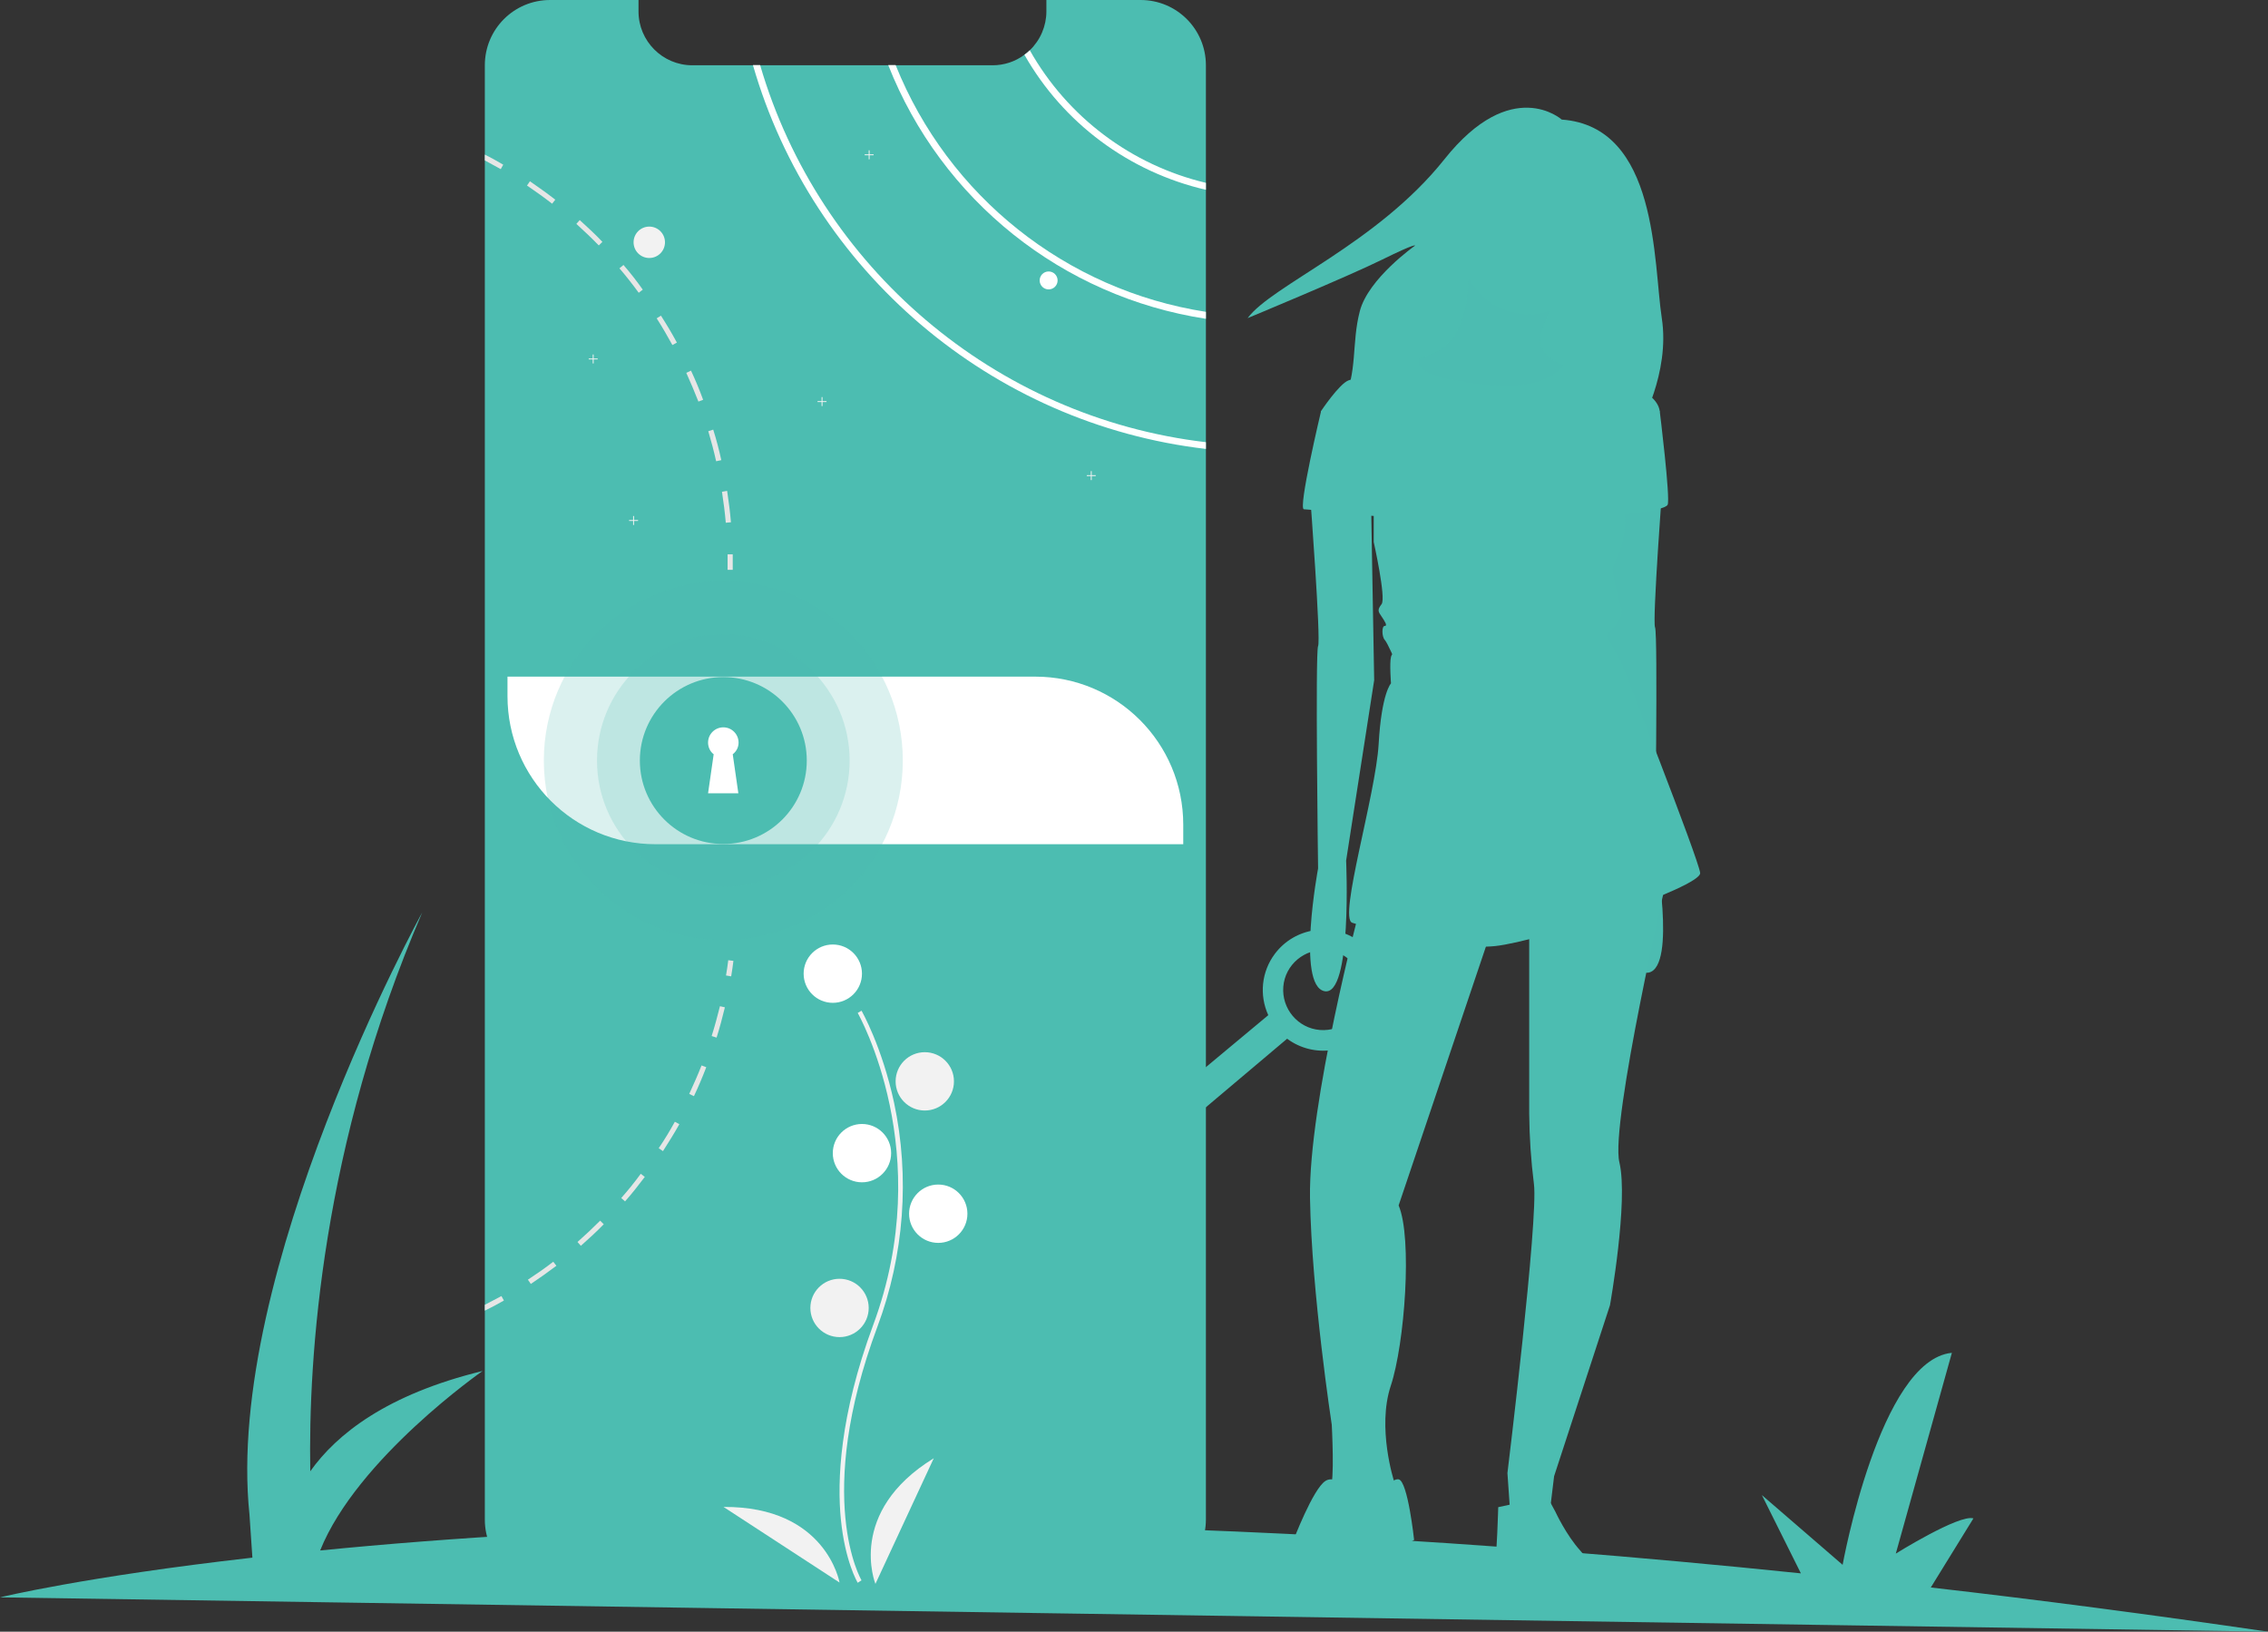 <?xml version="1.0" encoding="utf-8"?>
<!-- Generator: Adobe Illustrator 23.1.0, SVG Export Plug-In . SVG Version: 6.00 Build 0)  -->
<svg version="1.1" id="eb1b09ad-1fe0-40ca-8096-34696e14e30a"
	 xmlns="http://www.w3.org/2000/svg" xmlns:xlink="http://www.w3.org/1999/xlink" x="0px" y="0px" viewBox="0 0 1010.9 727.3"
	 style="enable-background:new 0 0 1010.9 727.3;" xml:space="preserve">
<rect x="0" y="0" width="1010.9" height="727.3" fill="#333333" stroke="none"/>
<style type="text/css">
	.st0{fill:#4CBDB1;}
	.st1{fill:#F2F2F2;}
	.st2{fill:#FFFFFF;}
	.st3{fill:#E6E6E6;}
	.st4{opacity:0.2;fill:#4CBDB1;enable-background:new    ;}
	.st5{opacity:0.1;fill:#4CBDB1;enable-background:new    ;}
</style>
<title>unlock</title>
<path class="st0" d="M1010.9,727.3c-52.1-7.6-102.2-14.2-150.3-19.7l19-30.8c-6.4-1.9-34.6,15.7-34.6,15.7l25-89.5
	c-32.2,3.1-48.7,94.5-48.7,94.5l-36-31.1l17.4,34.9c-147.2-15.2-274.4-21.2-381.3-21.9l16.3-26.3c-6.4-1.9-34.6,15.7-34.6,15.7
	l25-89.5c-32.2,3.1-48.7,94.5-48.7,94.5l-36-31.1l18.5,36.9c-89.7,1.1-162.8,5.9-219.2,11.5c16.5-41.1,72.4-80,72.4-80
	c-42.7,10.4-65.1,28.2-76.8,44.7c-0.9-50.8,5.1-145,49.9-249.1c0,0-88.3,160.4-77,268.4l1.3,19.2C37.6,702.8,0,712,0,712
	L1010.9,727.3z"/>
<path class="st0" d="M537.5,29.1v648.2c0,16.1-13.1,29.1-29.1,29.1H245.2c-16.1,0-29.1-13-29.1-29c0,0,0-0.1,0-0.1V29.1
	c0-16.1,13-29.1,29.1-29.1c0,0,0,0,0,0h39.4v5.1c0,13.2,10.7,24,24,24h133.8c5.1,0,10.1-1.6,14.2-4.7c0.8-0.6,1.6-1.3,2.4-2
	c4.7-4.5,7.4-10.8,7.4-17.3V0h42C524.5,0,537.5,13,537.5,29.1C537.5,29.1,537.5,29.1,537.5,29.1z"/>
<circle class="st1" cx="289.4" cy="108" r="7"/>
<path class="st2" d="M459,22.4c-0.7,0.7-1.5,1.4-2.4,2c17.3,30.5,46.7,52.3,80.9,60.2v-3.1C504.3,73.6,475.8,52.2,459,22.4z"/>
<path class="st2" d="M399.2,29h-3.3c23.7,60.2,77.6,103.3,141.6,113.1V139C475.2,129.3,422.7,87.5,399.2,29z"/>
<path class="st2" d="M338.8,29h-3.2c26.4,91.7,106.2,160,201.9,171.1v-3C443.5,186.1,365.1,119.1,338.8,29z"/>
<polygon class="st1" points="266.4,159.8 264.6,159.8 264.6,158 264.2,158 264.2,159.8 262.4,159.8 262.4,160.2 264.2,160.2 
	264.2,162 264.6,162 264.6,160.2 266.4,160.2 "/>
<polygon class="st1" points="389.4,68.8 387.6,68.8 387.6,67 387.2,67 387.2,68.8 385.4,68.8 385.4,69.2 387.2,69.2 387.2,71 
	387.6,71 387.6,69.2 389.4,69.2 "/>
<polygon class="st1" points="284.4,231.8 282.6,231.8 282.6,230 282.2,230 282.2,231.8 280.4,231.8 280.4,232.2 282.2,232.2 
	282.2,234 282.6,234 282.6,232.2 284.4,232.2 "/>
<polygon class="st1" points="368.4,178.8 366.6,178.8 366.6,177 366.2,177 366.2,178.8 364.4,178.8 364.4,179.2 366.2,179.2 
	366.2,181 366.6,181 366.6,179.2 368.4,179.2 "/>
<polygon class="st1" points="488.4,211.8 486.6,211.8 486.6,210 486.2,210 486.2,211.8 484.4,211.8 484.4,212.2 486.2,212.2 
	486.2,214 486.6,214 486.6,212.2 488.4,212.2 "/>
<circle class="st2" cx="467.4" cy="125" r="4"/>
<path class="st3" d="M324.1,218.8l-2.3,0.4c0.7,4.5,1.3,9.2,1.7,13.8l2.3-0.2C325.4,228.1,324.8,223.4,324.1,218.8z"/>
<path class="st3" d="M317.9,191.5l-2.2,0.7c1.3,4.4,2.5,8.9,3.5,13.4l2.3-0.5C320.5,200.5,319.3,195.9,317.9,191.5z"/>
<path class="st3" d="M308,165.2l-2.1,1c1.9,4.2,3.7,8.5,5.4,12.8l2.1-0.8C311.8,173.8,310,169.5,308,165.2z"/>
<path class="st3" d="M294.6,140.7l-1.9,1.2c2.5,3.9,4.8,7.9,7,11.9l2-1.1C299.5,148.6,297.1,144.6,294.6,140.7z"/>
<path class="st3" d="M277.9,118.1l-1.8,1.5c3,3.5,5.9,7.2,8.6,10.9l1.8-1.4C283.9,125.4,281,121.7,277.9,118.1z"/>
<path class="st3" d="M258.4,98.1l-1.5,1.7c3.4,3.1,6.8,6.3,10,9.6l1.6-1.6C265.3,104.4,261.8,101.2,258.4,98.1z"/>
<path class="st3" d="M236.2,80.8l-1.3,1.9c3.8,2.6,7.6,5.3,11.2,8.1l1.4-1.8C243.9,86.2,240.1,83.5,236.2,80.8z"/>
<path class="st3" d="M216.1,68.9v2.6c2.4,1.3,4.8,2.6,7.1,3.9l1.1-2C221.6,71.8,218.9,70.3,216.1,68.9z"/>
<path class="st3" d="M323.6,434.8c0.4-2.2,0.7-4.5,1-6.8l2.3,0.3c-0.3,2.3-0.6,4.6-1,6.9L323.6,434.8z"/>
<path class="st3" d="M317.2,461.8l2.2,0.7c1.4-4.4,2.6-9,3.7-13.5l-2.2-0.5C319.8,452.9,318.6,457.4,317.2,461.8z"/>
<path class="st3" d="M307.2,487.6l2.1,1c2-4.2,3.8-8.5,5.5-12.9l-2.1-0.8C311,479.2,309.1,483.5,307.2,487.6z"/>
<path class="st3" d="M293.6,511.8l1.9,1.3c2.5-3.9,5-7.9,7.3-12l-2-1.1C298.6,504,296.2,508,293.6,511.8z"/>
<path class="st3" d="M276.9,534l1.7,1.5c3.1-3.5,6-7.2,8.8-10.9l-1.8-1.4C282.9,526.9,280,530.5,276.9,534z"/>
<path class="st3" d="M257.4,553.6l1.5,1.7c3.5-3.1,7-6.3,10.2-9.6l-1.6-1.6C264.2,547.4,260.8,550.6,257.4,553.6z"/>
<path class="st3" d="M235.3,570.4l1.3,1.9c3.9-2.6,7.7-5.3,11.4-8.1l-1.4-1.8C243,565.2,239.1,567.9,235.3,570.4z"/>
<path class="st3" d="M224.6,579.7c-2.8,1.6-5.6,3.1-8.5,4.5v-2.6c2.5-1.3,4.9-2.6,7.4-3.9L224.6,579.7z"/>
<path class="st3" d="M324.3,247.1l2.3,0c0,2.3,0,4.7,0,6.9l-2.3,0C324.3,251.7,324.3,249.4,324.3,247.1z"/>
<path class="st2" d="M226.2,301.6h235.2c36.5,0,66,29.5,66,66v8.7l0,0H292.2c-36.5,0-66-29.5-66-66c0,0,0,0,0,0L226.2,301.6
	L226.2,301.6z"/>
<path class="st1" d="M382.3,705.5c-0.2-0.4-5.6-9.4-7.5-28.2c-1.7-17.2-0.6-46.2,14.4-86.7c28.5-76.7-6.6-138.5-6.9-139.1l1.7-1
	c0.1,0.2,9.1,15.9,14.5,41c7.1,33.3,4.5,67.9-7.4,99.8c-28.5,76.5-7.3,112.8-7.1,113.1L382.3,705.5z"/>
<circle class="st2" cx="371.2" cy="434" r="13"/>
<circle class="st1" cx="412.2" cy="482" r="13"/>
<circle class="st2" cx="384.2" cy="514" r="13"/>
<circle class="st2" cx="418.2" cy="541" r="13"/>
<circle class="st1" cx="374.2" cy="583" r="13"/>
<path class="st1" d="M390.2,706c0,0-13-32,26-56L390.2,706z"/>
<path class="st1" d="M374.2,705.4c0,0-5.9-34-51.7-33.7L374.2,705.4z"/>
<circle class="st4" cx="322.4" cy="339" r="80"/>
<circle class="st4" cx="322.4" cy="339" r="56.3"/>
<circle class="st0" cx="322.4" cy="339" r="37.2"/>
<path class="st2" d="M329.2,331c0-3.7-3-6.8-6.8-6.8c-3.7,0-6.8,3-6.8,6.8c0,2,0.9,4,2.5,5.2l-2.5,17.4h13.5l-2.5-17.4
	C328.3,334.9,329.2,333,329.2,331z"/>
<path class="st0" d="M696.1,53.3c0,0-22.3-20-52.3,17.7s-76.9,56.1-87.7,70.8c0,0,44.6-18.5,60-26.1s14.6-6.2,14.6-6.2
	s-20.8,14.6-24.6,29.2s-0.8,26.9-7.7,41.5s132.3,10,132.3,10s13.8-23.8,10-48.4S739.2,56.4,696.1,53.3z"/>
<path class="st0" d="M653.9,116.2c0,0,4.8,33.9-15.9,41.6s-13.2,18-13.2,18L656,191l33.3-10.4l11.1-16.6c0,0-18-4.2-13.2-16.6
	s6.2-16.6,6.2-16.6L653.9,116.2z"/>
<path class="st5" d="M653.9,116.2c0,0,4.8,33.9-15.9,41.6s-13.2,18-13.2,18L656,191l33.3-10.4l11.1-16.6c0,0-18-4.2-13.2-16.6
	s6.2-16.6,6.2-16.6L653.9,116.2z"/>
<path class="st0" d="M741.2,213.2c0,0-4.8,63.7-3.5,66.5s0,99.1,0,99.1s9.7,52-2.8,54.7s-9.7-58.2-9.7-58.2l-12.5-80.4l1.4-79.7
	L741.2,213.2z"/>
<path class="st5" d="M741.2,213.2c0,0-4.8,63.7-3.5,66.5s0,99.1,0,99.1s9.7,52-2.8,54.7s-9.7-58.2-9.7-58.2l-12.5-80.4l1.4-79.7
	L741.2,213.2z"/>
<path class="st0" d="M606.1,405.1c0,0-22.9,86.6-22.2,128.9s9.7,101.1,9.7,101.1s1.4,25.6-0.7,28.4c-2.1,2.8,10.4,14.5,10.4,14.5
	l13.2-7.6l4.8-5.5V660c0,0-7.6-23.6-1.4-42.3c6.2-18.7,9.7-65.8,3.5-80.4l43-127.5L606.1,405.1z"/>
<path class="st0" d="M604.7,667c0,0-8.3-10.4-13.9-6.9s-14.5,27-14.5,27s-31.2,29.8-9,31.2s31.9-6.2,34.6-11.8s28.4-20.1,28.4-20.1
	s-2.8-26.3-6.9-27c-4.2-0.7-10.4,10.4-10.4,10.4L604.7,667z"/>
<path class="st0" d="M681.6,410.6v85.9c0.1,10.4,0.8,20.8,2.1,31.2c2.1,15.2-11.8,128.9-11.8,128.9l1.4,20.1l17.3-1.4l2.1-17.3
	l24.9-76.2c0,0,8.3-46.4,4.2-63.7c-4.2-17.3,21.5-128.2,21.5-128.2L681.6,410.6z"/>
<path class="st0" d="M667.8,671.8l5.1-1.1c0,0,3.9-8.6,8.7-6.5c3.4,1.6,6.6,3.5,9.6,5.8l2.1,3.9c0,0,4.8,10.4,11.1,17.3
	c6.2,6.9,13.2,22.2,2.8,23.6c-10.4,1.4-24.2,2.1-28.4-1.4c-4.2-3.5-1.4-9-5.5-10.4c-4.2-1.4-7.6-5.5-6.9-6.9
	S667.8,671.8,667.8,671.8z"/>
<circle class="st0" cx="681.6" cy="109.3" r="30.8"/>
<path class="st0" d="M623.4,163.3l9.2-3.2c0,0-3.6,6,15.8,9.4s39.5,4.7,48.5-6.7c0,0,3.5-1.7,8.3,3.2c4.8,4.8,7.6,3.5,7.6,3.5
	l-3.5,18l-6.9,33.3l-9,24.9l-25.6-5.5l-27.7-20.1l-10.4-27v-24.9L623.4,163.3z"/>
<path class="st0" d="M708,173l6.9-4.8c0,0,23.6,4.2,24.9,15.2l-18,34.6c3.7,9.6,3.4,20.3-0.7,29.8c-6.9,15.9-6.2,19.4-6.2,19.4
	L710,288l-88,6.9c0,0-3.5-8.3-4.8-9.7s-1.4-6.2,0-6.2s0-2.1-1.4-4.2s-2.1-2.8,0-5.5s-3.5-27.7-3.5-27.7v-27l-23.6-31.2
	c0,0,8.3-12.5,12.5-13.9s23.9-6.8,23.9-6.8l4.5,6.6l6.2,50.1l9,30.5l37.9-6.4l14.7-24.7l9.7-29.1L708,173z"/>
<path class="st0" d="M734.3,179.2l5.5,4.2c0,0,4.8,38.8,3.5,41.6s-25.6,5.5-26.3,4.2S734.3,179.2,734.3,179.2z"/>
<path class="st0" d="M620,159.8l6.9,45.7c0,0-6.2,67.9-4.8,81.7l1.4,4.2c0,0-2.8-1.4-3.5,1.4s0,11.8,0,11.8s-4.2,4.2-5.5,27
	s-18,77.6-11.8,79.7s43.6,12.5,63.7,10.4s92.1-26.3,91.4-32.6s-35.3-94.2-35.3-94.2s-6.2-10.4-6.2-11.8s8.3-6.9,6.2-12.5
	S709.3,207,709.3,207l7.6-41.6l-10.4-2.8l-7.6,40.2c0,0-29.8,14.5-61,1.4l-6.9-47.1L620,159.8z"/>
<path class="st0" d="M653.3,87.2c0,0,51.3,35.3,65.1,19.4s-24.2-29.8-24.2-29.8l-31.9-3.5L653.3,87.2z"/>
<path class="st0" d="M573.7,463c12,8.9,28.9,6.4,37.8-5.5c8.9-12,6.4-28.9-5.5-37.8c-12-8.9-28.9-6.4-37.8,5.5
	c-5.9,7.9-7,18.3-2.9,27.3l-70.7,58.9l-9.4-11.2l-4.2,2.8l-4.7-5.6l3.9-3.3l-4.7-5.6l-6,5.1l2.9,3.4l-6.4,5.4l-2.9-3.4l-9.5,8
	l4.3,5.2l3.4-2.9l4.7,5.6l-4.3,3.6l8.7,10.3l-10.3,8.7l10.5,12.5L573.7,463z M591.3,423.5c9.8,0.8,17.1,9.5,16.3,19.3
	c-0.8,9.8-9.5,17.1-19.3,16.3c-9.8-0.8-17.1-9.5-16.3-19.3S581.5,422.7,591.3,423.5L591.3,423.5z"/>
<path class="st0" d="M584,221.5c0,0,4.8,63.7,3.5,66.5s0,99.1,0,99.1s-9.7,52,2.8,54.7s9.7-58.2,9.7-58.2l12.5-80.4l-1.4-79.7
	L584,221.5z"/>
<path class="st0" d="M594.3,181.3l-5.5,2.1c0,0-10.4,43.6-7.6,43.6s36,4.2,36,2.8s-6.2-35.3-6.2-35.3L594.3,181.3z"/>
</svg>
